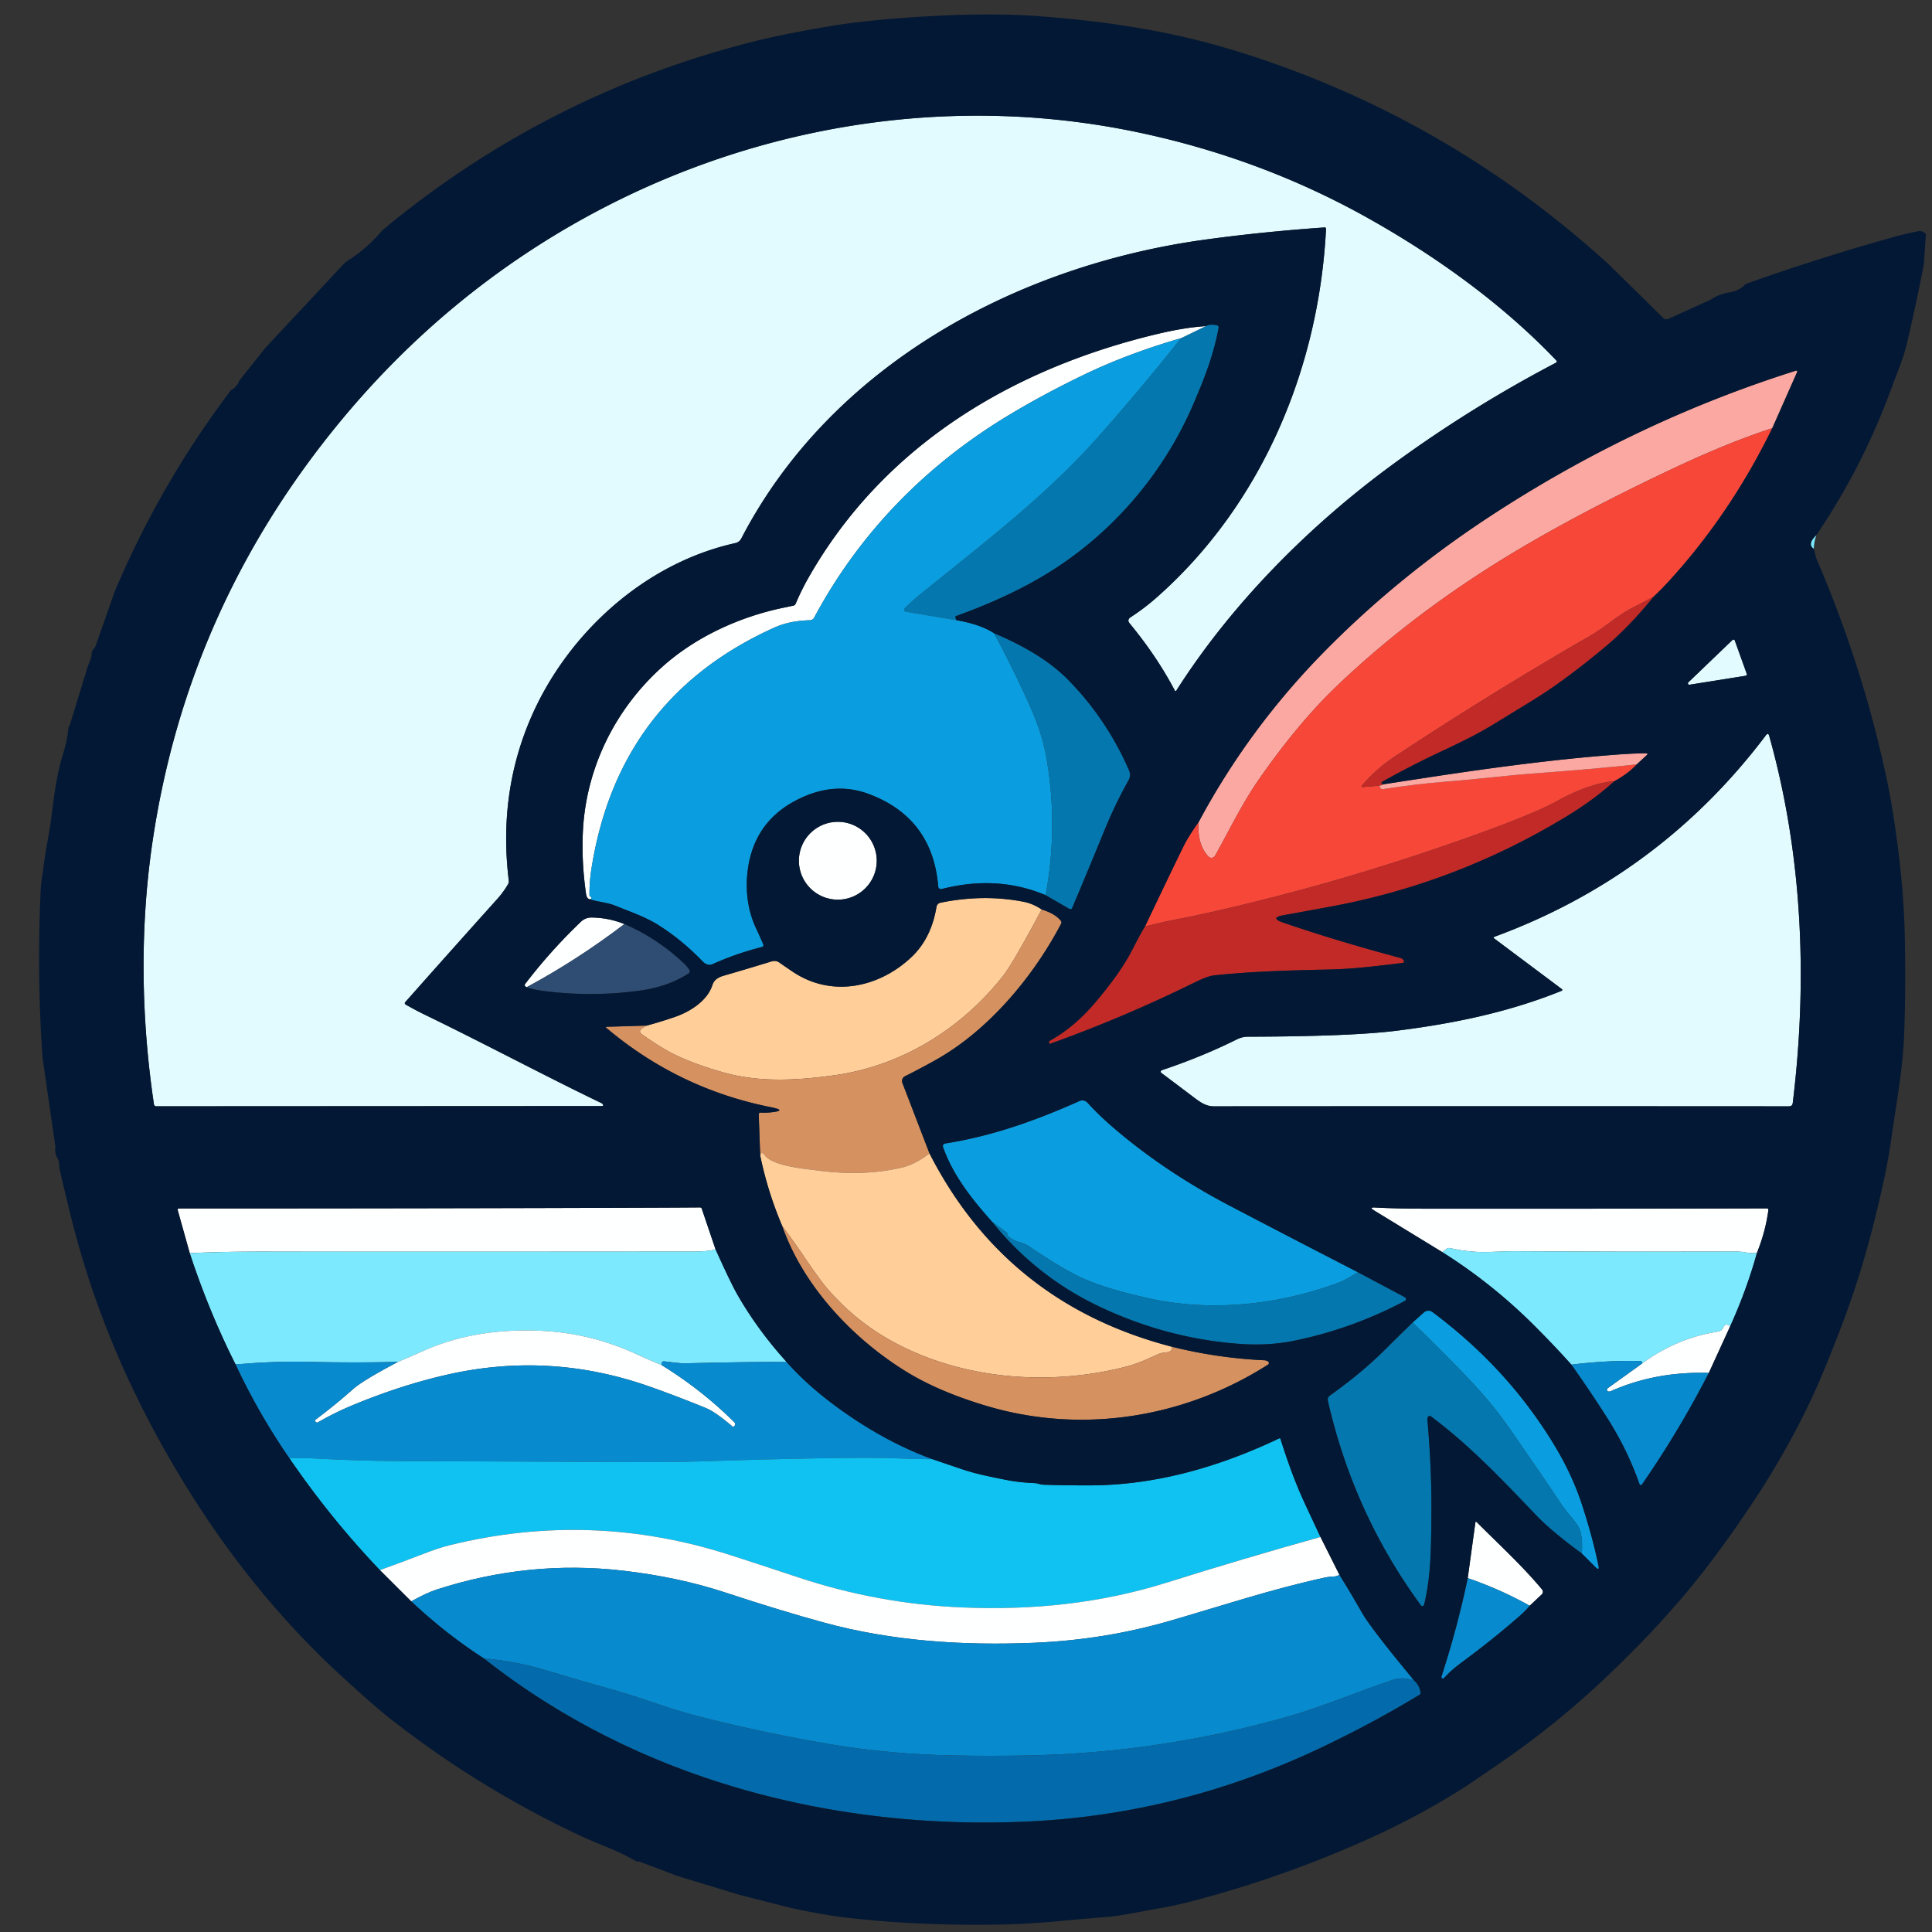 <svg width="520" height="520" xmlns="http://www.w3.org/2000/svg" version="1.1">

 <rect width="100%" height="100%" fill="#333333" stroke="none"/>

 <g>
  <title>Layer 1</title>
  <path id="svg_106" d="m257.44,166.93l-13.63,-2.27a0.58,0.57 -62.6 0 1 -0.31,-0.98q2.19,-2.14 4.58,-4.07c16.76,-13.55 33.37,-26.16 47.37,-41.91q11.11,-12.5 22.39,-26.67l6.68,-3.25q1.04,-0.62 2.9,-0.27q0.68,0.13 0.56,0.81c-1.39,7.38 -3.78,13.46 -6.86,20.62c-8.03,18.63 -21.75,34.49 -38.51,44.96q-10.57,6.61 -25.27,11.91q-0.23,0.08 -0.18,0.33q0.05,0.27 0.28,0.79z" fill="#0477ae"/>
  <path id="svg_107" d="m324.52,87.78l-6.68,3.25q-14.5,4.22 -26.16,9.86q-11.4,5.51 -20.89,11.29c-21.72,13.23 -39.49,31.3 -51.67,54.08a1.31,1.3 -76.4 0 1 -1.11,0.68c-3.28,0.08 -6.56,0.62 -9.55,1.96q-42.16,18.98 -49.31,65.18q-0.53,3.44 -0.49,6.9q0,0.33 0.32,0.37q0.2,0.03 0.21,0.27q0.01,0.22 -0.19,0.33q-0.09,0.05 -0.25,0.1q-0.83,-0.14 -1.03,-1.55q-1.23,-8.64 -0.83,-16.75c0.84,-17.14 8.77,-33.04 21.51,-44.4c9.02,-8.04 20.85,-13.4 32.61,-15.81q1.25,-0.26 2.51,-0.53q0.47,-0.11 0.65,-0.55q1.52,-3.61 3.46,-7.01c20.06,-35.27 54.33,-56.05 93.62,-65.5q7.54,-1.81 13.27,-2.17z" fill="#feffff"/>
  <path id="svg_108" d="m317.84,91.03q-11.28,14.17 -22.39,26.67c-14,15.75 -30.61,28.36 -47.37,41.91q-2.39,1.93 -4.58,4.07a0.58,0.57 -62.6 0 0 0.31,0.98l13.63,2.27q6.5,1.12 10.14,3.52q5.67,10.57 10.06,20.59q2.9,6.63 3.98,12.78q3.25,18.46 -0.19,37.12q-13.02,-5.49 -27.95,-1.66a0.76,0.75 -9.6 0 1 -0.95,-0.67q-1.55,-18.58 -18.85,-24.96q-8.43,-3.11 -17.35,0.78q-13.24,5.76 -15.07,19.73c-0.69,5.34 -0.05,10.87 2.24,15.7q1,2.11 1.91,4.26q0.25,0.61 -0.39,0.78q-6.97,1.78 -13.18,4.58c-1.08,0.48 -2,0.04 -2.77,-0.76q-5.61,-5.8 -11.84,-9.72c-3.59,-2.27 -7.7,-3.63 -11.57,-5.21c-2.19,-0.91 -4.56,-0.99 -6.91,-1.74q0.16,-0.05 0.25,-0.1q0.2,-0.11 0.19,-0.33q-0.01,-0.24 -0.21,-0.27q-0.32,-0.04 -0.32,-0.37q-0.04,-3.46 0.49,-6.9q7.15,-46.2 49.31,-65.18c2.99,-1.34 6.27,-1.88 9.55,-1.96a1.31,1.3 -76.4 0 0 1.11,-0.68c12.18,-22.78 29.95,-40.85 51.67,-54.08q9.49,-5.78 20.89,-11.29q11.66,-5.64 26.16,-9.86z" fill="#0a9ee0"/>
  <path id="svg_110" d="m477.01,115.25q-11.92,3.86 -26.86,10.92q-28.5,13.46 -47.96,25.7q-23.58,14.82 -42.34,32.73q-10.34,9.89 -20.79,24.85c-4.82,6.9 -8.05,13.78 -12.02,20.86a1.13,1.13 0 0 1 -1.81,0.21q-3.02,-3.25 -2.63,-9.23q13.53,-25.31 34.06,-46.13q19.67,-19.94 44.01,-35.95q39.08,-25.68 82.72,-39.45a0.27,0.26 3.6 0 1 0.32,0.36l-6.7,15.13z" fill="#fba8a2"/>
  <path id="svg_112" d="m477.01,115.25q-11.24,23.01 -27.71,41.05q-2.07,2.27 -4.15,4.23q-1.39,0.83 -5.79,3.07c-3.88,1.97 -7.54,5.32 -11.27,7.47q-27.04,15.6 -52.29,32.29c-3.64,2.41 -6.44,4.82 -9.1,7.93q-0.54,0.62 0.28,0.54l4.29,-0.38q0.23,1.05 0.98,0.94q9.15,-1.38 15.78,-1.91q6.76,-0.53 13.5,-1.26q6.92,-0.75 13.49,-1.22q12.8,-0.92 25.51,-2.26q-2.31,2.52 -6.03,4.52q-6.9,0.63 -15.54,5.42q-7.15,3.95 -28.92,11.51q-31.31,10.88 -63.5,18.19q-4.67,1.06 -9.18,1.93q-4.62,0.89 -9.19,2.07q7.78,-16.36 10.46,-21.75q1.29,-2.61 3.97,-6.34q-0.39,5.98 2.63,9.23a1.13,1.13 0 0 0 1.81,-0.21c3.97,-7.08 7.2,-13.96 12.02,-20.86q10.45,-14.96 20.79,-24.85q18.76,-17.91 42.34,-32.73q19.46,-12.24 47.96,-25.7q14.94,-7.06 26.86,-10.92z" fill="#f74739"/>
  <path id="svg_113" d="m488.9,144q-0.71,1.9 -0.71,3.73q-1.91,-1.27 0.71,-3.73z" fill="#7ce9fe"/>
  <path id="svg_115" d="m445.15,160.53q-6.65,8.16 -12.8,13.32q-11.06,9.26 -19.56,14.48q-5.24,3.22 -10.52,6.45q-3.32,2.03 -6.67,3.74q-3.36,1.7 -6.86,3.34q-8.48,3.94 -16.73,8.55q-0.32,0.18 -0.09,0.45q0.12,0.13 0.39,0.24q-0.08,0.28 -1.04,0.35l-4.29,0.38q-0.82,0.08 -0.28,-0.54c2.66,-3.11 5.46,-5.52 9.1,-7.93q25.25,-16.69 52.29,-32.29c3.73,-2.15 7.39,-5.5 11.27,-7.47q4.4,-2.24 5.79,-3.07z" fill="#c22a27"/>
  <path id="svg_116" d="m267.58,170.45q12.88,5.39 19.81,12.42q10.42,10.57 16.45,24.36q0.64,1.47 -0.08,2.77q-3.62,6.47 -6.38,13.21q-4.29,10.5 -8.81,21.2a0.51,0.51 0 0 1 -0.73,0.24l-6.41,-3.71q3.44,-18.66 0.19,-37.12q-1.08,-6.15 -3.98,-12.78q-4.39,-10.02 -10.06,-20.59z" fill="#0477ae"/>
  <path id="svg_117" d="m469.86,181.88l-15.1,2.41a0.38,0.38 0 0 1 -0.33,-0.65l11.87,-11.39a0.38,0.38 0 0 1 0.62,0.14l3.23,8.99a0.38,0.38 0 0 1 -0.29,0.5z" fill="#e2fbff"/>
  <path id="svg_120" d="m420.33,266.67a0.26,0.25 -37.5 0 0 0.06,-0.44l-18.29,-13.69a0.22,0.22 0 0 1 0.06,-0.38q44.53,-16.36 73.15,-54.27q0.6,-0.8 0.87,0.16c8.97,31.94 10.39,65.66 6.34,98.83q-0.11,0.89 -1,0.89q-80.28,-0.05 -154.81,0c-2.14,0 -3.71,-1.14 -5.34,-2.37q-4.42,-3.35 -8.78,-6.61a0.42,0.42 0 0 1 0.11,-0.74q10.91,-3.67 20.12,-8.26q1.52,-0.76 2.98,-0.76q27.8,-0.07 40.1,-1.61c15.36,-1.92 30.18,-4.98 44.43,-10.75z" fill="#e2fbff"/>
  <path id="svg_121" d="m440.53,205.74q-12.71,1.34 -25.51,2.26q-6.57,0.47 -13.49,1.22q-6.74,0.73 -13.5,1.26q-6.63,0.53 -15.78,1.91q-0.75,0.11 -0.98,-0.94q0.96,-0.07 1.04,-0.35c20.82,-3.23 41.17,-6.36 62.72,-7.99q4.79,-0.36 7.95,-0.35q0.78,0 0.21,0.53l-2.66,2.45z" fill="#fba8a2"/>
  <path id="svg_122" d="m434.5,210.26q-5.4,4.97 -13.27,9.73q-29.35,17.73 -62.77,23.96q-6.58,1.23 -12.94,2.37q-3.92,0.7 -0.15,2q14.51,4.98 31.6,9.53q0.56,0.15 0.83,0.66q0.31,0.59 -0.35,0.67c-6.49,0.78 -12.85,1.6 -19.23,1.75c-10.69,0.25 -20.94,0.48 -31.45,1.59c-1.31,0.14 -3.43,1.03 -4.84,1.72q-19.1,9.44 -39.18,16.66q-0.31,0.11 -0.4,-0.21q-0.1,-0.39 0.24,-0.58q6.48,-3.63 11.8,-9.82q7.1,-8.27 10.31,-14.56q2.5,-4.88 3.47,-6.35q4.57,-1.18 9.19,-2.07q4.51,-0.87 9.18,-1.93q32.19,-7.31 63.5,-18.19q21.77,-7.56 28.92,-11.51q8.64,-4.79 15.54,-5.42z" fill="#c22a27"/>
  <circle id="svg_123" r="10.48" cy="231.67" cx="225.5" fill="#feffff"/>
  <path id="svg_124" d="m280.37,244.79q-7.8,14.59 -10.42,17.91c-11.27,14.27 -27.32,24.2 -45.39,26.71c-9.79,1.36 -19.86,1.94 -29.22,-0.6q-8.08,-2.19 -14.03,-5.12q-3.36,-1.65 -8.58,-5.34q-0.79,-0.57 -0.29,-1.22q0.41,-0.52 1.67,-1.1q3.55,-0.96 7.4,-2.27c4.12,-1.4 8.86,-4.32 10.25,-8.67c0.45,-1.43 1.65,-2.08 2.99,-2.47q6.83,-1.98 12.95,-3.87a2.38,2.37 53.9 0 1 2.08,0.33q1.73,1.22 3.57,2.45c10.42,7.02 23.17,4.35 31.92,-3.88q5.36,-5.04 6.77,-13.49q0.17,-1.01 1.17,-1.21q11.54,-2.34 22.29,-0.24q2.55,0.5 4.87,2.08z" fill="#ffce99"/>
  <path id="svg_125" d="m280.37,244.79q3.62,1.1 5.14,3.03q0.31,0.39 0.08,0.82c-7.52,14.35 -19.58,28.66 -33.53,36.53q-4.11,2.32 -8.49,4.51a1.44,1.43 66.2 0 0 -0.69,1.79l7.29,18.96q-3.81,2.96 -7.41,3.81q-10.37,2.44 -22.77,0.79c-3.51,-0.47 -12.29,-1.16 -14.32,-4.33a0.92,0.84 -14.9 0 0 -0.75,-0.39q-0.11,0.01 -0.31,0.72l-0.4,-10.99q-0.02,-0.62 0.59,-0.58q1.28,0.07 2.56,-0.06q4.78,-0.47 0.07,-1.41q-24.82,-4.95 -44.22,-21.32q-0.35,-0.3 0.11,-0.31l10.79,-0.33q-1.26,0.58 -1.67,1.1q-0.5,0.65 0.29,1.22q5.22,3.69 8.58,5.34q5.95,2.93 14.03,5.12c9.36,2.54 19.43,1.96 29.22,0.6c18.07,-2.51 34.12,-12.44 45.39,-26.71q2.62,-3.32 10.42,-17.91z" fill="#d69161"/>
  <path id="svg_126" d="m168.06,248.71q-12.77,9.72 -26.32,17q-0.77,-0.38 -0.37,-0.91q6.84,-8.94 14.97,-16.7q1.23,-1.17 2.91,-1.15q4.57,0.06 8.81,1.76z" fill="#feffff"/>
  <path id="svg_127" d="m168.06,248.71q8.69,3.72 15.96,10.53q0.89,0.84 1.56,1.84a0.64,0.63 -33.6 0 1 -0.18,0.87c-3.76,2.48 -8.28,3.98 -12.76,4.61q-13.26,1.89 -26.64,0.12q-2.41,-0.32 -4.26,-0.97q13.55,-7.28 26.32,-17z" fill="#2f4d73"/>
  <path id="svg_128" d="m11.46,284.76l3.46,23.93l-3.46,-23.93z" fill="#2f4d73"/>
  <path id="svg_129" d="m365.46,342.41q-3.19,2.07 -5.21,2.82c-16.24,6.04 -34.36,7.95 -51.26,4.17q-10.48,-2.34 -16.69,-4.97q-5.66,-2.4 -15.28,-8.95q-1.19,-0.8 -2.69,-1.18q-1.74,-0.43 -3.11,-1.75q-0.08,-0.08 -0.08,-0.19q-0.01,-0.14 0,-0.28q0,-0.2 -0.16,-0.32l-4.04,-3.01c-5.31,-5.94 -10.48,-12.45 -13.13,-20.05a0.7,0.7 0 0 1 0.55,-0.92c12.62,-1.98 24.38,-6.16 36.17,-11.43a1.89,1.89 0 0 1 2.18,0.45q2.83,3.09 6.05,5.92q14.06,12.3 32.35,21.87q16.85,8.82 34.35,17.82z" fill="#0a9ee0"/>
  <path id="svg_130" d="m250.17,310.43q20.69,40.47 65.23,52.04q0.35,1.35 -1.62,1.54q-1.24,0.12 -1.97,0.44c-2.87,1.28 -5.61,2.58 -8.63,3.36c-21.27,5.47 -45.41,3.47 -64.56,-7.66q-8.77,-5.11 -15.74,-13.08q-2.13,-2.45 -6.24,-8.51q-2.94,-4.35 -6.13,-8.63q-3.88,-9.16 -5.9,-18.9q0.2,-0.71 0.31,-0.72a0.92,0.84 -14.9 0 1 0.75,0.39c2.03,3.17 10.81,3.86 14.32,4.33q12.4,1.65 22.77,-0.79q3.6,-0.85 7.41,-3.81z" fill="#ffce99"/>
  <path id="svg_132" d="m192.58,336.24q-1.64,0.62 -6.33,0.62q-90.27,0.07 -113.5,0.01q-12.8,-0.03 -21.68,0.42l-3.22,-11.52q-0.14,-0.51 0.39,-0.51q67.86,0.01 129.51,-0.22q5.37,-0.02 10.68,-0.06a0.47,0.45 -8.5 0 1 0.44,0.31l3.71,10.95z" fill="#feffff"/>
  <path id="svg_133" d="m472.89,337.19q-1.17,0.22 -2.63,-0.04q-1.67,-0.29 -2.56,-0.29q-30.19,0.08 -59.42,-0.08q-3.33,-0.01 -6.55,0.16q-5.69,0.3 -11.46,-1.01q-0.52,-0.12 -0.94,0.2l-1.14,0.88l-18.4,-11.25q-1.36,-0.84 0.24,-0.76q6.1,0.32 12.72,0.32q46.39,0.04 92.78,-0.08q0.5,0 0.43,0.5q-0.76,5.72 -3.07,11.45z" fill="#feffff"/>
  <path id="svg_134" d="m266.94,328.75l4.04,3.01q0.16,0.12 0.16,0.32q-0.01,0.14 0,0.28q0,0.11 0.08,0.19q1.37,1.32 3.11,1.75q1.5,0.38 2.69,1.18q9.62,6.55 15.28,8.95q6.21,2.63 16.69,4.97c16.9,3.78 35.02,1.87 51.26,-4.17q2.02,-0.75 5.21,-2.82l12.67,6.74a0.57,0.57 0 0 1 0,1q-14.29,7.55 -29.84,10.72q-7.03,1.44 -15.06,0.81q-19.62,-1.52 -37.74,-10.21q-16.8,-8.07 -28.55,-22.72z" fill="#0477ae"/>
  <path id="svg_135" d="m210.51,329.93q3.19,4.28 6.13,8.63q4.11,6.06 6.24,8.51q6.97,7.97 15.74,13.08c19.15,11.13 43.29,13.13 64.56,7.66c3.02,-0.78 5.76,-2.08 8.63,-3.36q0.73,-0.32 1.97,-0.44q1.97,-0.19 1.62,-1.54q12.18,3.05 24.93,3.65q0.52,0.02 0.97,0.32a0.51,0.51 0 0 1 -0.01,0.85c-22.39,14.29 -49.93,18.79 -75.67,11.14q-12.9,-3.83 -21.73,-9.27c-14.25,-8.77 -27.71,-22.93 -33.38,-39.23z" fill="#d69161"/>
  <path id="svg_136" d="m192.58,336.24q4.06,9 5.82,12.09q5.46,9.57 13.33,18.26q-7.46,-0.12 -27.48,0.35q-1.14,0.03 -5.37,-0.52q-0.53,-0.06 -0.68,0.19q-0.18,0.29 -0.03,0.87q-3.72,-1.57 -7.3,-3.2q-12.2,-5.55 -25.62,-6.11q-17.38,-0.73 -31.12,5.34q-4.08,1.81 -6.99,3.03q-11.19,0.31 -24.39,0q-8.8,-0.21 -19.35,0.7q-7.15,-14.19 -12.33,-29.95q8.88,-0.45 21.68,-0.42q23.23,0.06 113.5,-0.01q4.69,0 6.33,-0.62z" fill="#7ce9fe"/>
  <path id="svg_137" d="m472.89,337.19q-2.79,10.04 -7.22,19.8q-1.25,-1.07 -1.82,0.31a1.81,1.79 6.4 0 1 -1.39,1.1q-11.09,1.72 -20.39,8.52q-0.24,-0.58 -0.32,-0.59q-9.29,-0.23 -18.81,0.97q-4.58,-5.13 -10.11,-10.64q-11.24,-11.21 -24.64,-19.65l1.14,-0.88q0.42,-0.32 0.94,-0.2q5.77,1.31 11.46,1.01q3.22,-0.17 6.55,-0.16q29.23,0.16 59.42,0.08q0.89,0 2.56,0.29q1.46,0.26 2.63,0.04z" fill="#7ce9fe"/>
  <path id="svg_138" d="m425.73,418.11q0.38,-4.6 -0.83,-7.07q-0.46,-0.94 -2.46,-3.3q-1.42,-1.67 -2.49,-3.28q-3.8,-5.74 -7.6,-11.23a78.03,2.59 54.1 0 1 -5.14,-7.45q-2.78,-4.06 -5.99,-8.02q-5.37,-6.61 -21.01,-21.81l3.04,-2.71a1.82,1.82 0 0 1 2.3,-0.1q16.98,12.67 28.39,29.05c5.09,7.31 9.07,14.34 11.81,22.65q2.8,8.51 4.48,16.52q0.33,1.58 -0.81,0.44l-3.69,-3.69z" fill="#0a9ee0"/>
  <path id="svg_139" d="m380.21,355.95q15.64,15.2 21.01,21.81q3.21,3.96 5.99,8.02a78.03,2.59 54.1 0 0 5.14,7.45q3.8,5.49 7.6,11.23q1.07,1.61 2.49,3.28q2,2.36 2.46,3.3q1.21,2.47 0.83,7.07q-8.09,-5.91 -12.29,-10.3c-9.9,-10.37 -17.98,-18.84 -28.29,-26.58a0.56,0.56 0 0 0 -0.88,0.29q-0.11,0.39 -0.07,0.79q1.22,13.85 1.06,26.36c-0.09,7.74 -0.08,15.59 -1.96,23.23a0.49,0.49 0 0 1 -0.87,0.17q-18.1,-24.66 -25.04,-55.07a1.32,1.32 0 0 1 0.52,-1.36c5.37,-3.87 10.17,-7.68 15.09,-12.6q3.86,-3.85 7.21,-7.09z" fill="#0477ae"/>
  <path id="svg_140" d="m465.67,356.99l-5.74,12.54q-14.16,-0.48 -26.29,4.86q-0.69,0.3 -1,-0.03a0.48,0.48 0 0 1 0.07,-0.71l9.36,-6.73q9.3,-6.8 20.39,-8.52a1.81,1.79 6.4 0 0 1.39,-1.1q0.57,-1.38 1.82,-0.31z" fill="#feffff"/>
  <path id="svg_141" d="m178.17,367.48q10.7,6.59 19.53,15.37a0.65,0.64 -46.7 0 1 0.02,0.89l-0.21,0.23q-0.15,0.17 -0.32,0.02q-4.65,-3.98 -7.25,-5.04q-8.08,-3.29 -15.16,-5.78q-26.44,-9.3 -53.6,-3.36q-12.72,2.79 -26.22,8.38q-4.87,2.02 -9.36,4.62a0.5,0.5 0 0 1 -0.67,-0.16l-0.14,-0.22q-0.09,-0.14 0.04,-0.25q5.29,-3.95 10.26,-8.35q2.65,-2.33 12.05,-7.29q2.91,-1.22 6.99,-3.03q13.74,-6.07 31.12,-5.34q13.42,0.56 25.62,6.11q3.58,1.63 7.3,3.2z" fill="#feffff"/>
  <path id="svg_142" d="m107.14,366.54q-9.4,4.96 -12.05,7.29q-4.97,4.4 -10.26,8.35q-0.13,0.11 -0.04,0.25l0.14,0.22a0.5,0.5 0 0 0 0.67,0.16q4.49,-2.6 9.36,-4.62q13.5,-5.59 26.22,-8.38q27.16,-5.94 53.6,3.36q7.08,2.49 15.16,5.78q2.6,1.06 7.25,5.04q0.17,0.15 0.32,-0.02l0.21,-0.23a0.65,0.64 -46.7 0 0 -0.02,-0.89q-8.83,-8.78 -19.53,-15.37q-0.15,-0.58 0.03,-0.87q0.15,-0.25 0.68,-0.19q4.23,0.55 5.37,0.52q20.02,-0.47 27.48,-0.35q6.48,7.36 16.62,14.31q11.17,7.66 22.58,11.82q-2.26,0.06 -10.18,-0.23q-11.75,-0.43 -49.75,0.77q-10.3,0.33 -20,0.27q-30.88,-0.17 -61.25,-0.26q-12.39,-0.03 -24.76,-0.71q-3.45,-0.18 -7.11,-0.09q-8.25,-11.93 -14.48,-25.23q10.55,-0.91 19.35,-0.7q13.2,0.31 24.39,0z" fill="#078ace"/>
  <path id="svg_143" d="m442.07,366.92l-9.36,6.73a0.48,0.48 0 0 0 -0.07,0.71q0.31,0.33 1,0.03q12.13,-5.34 26.29,-4.86q-7.97,15.52 -17.88,29.86q-0.53,0.77 -0.84,-0.11q-3.2,-9.1 -8.61,-17.62q-4.41,-6.94 -9.66,-14.36q9.52,-1.2 18.81,-0.97q0.08,0.01 0.32,0.59z" fill="#078ace"/>
  <path id="svg_144" d="m355.41,413.68q-20.97,5.86 -41.41,12.29c-17.66,5.55 -35.95,7.46 -54.81,6.68q-22.85,-0.93 -44.48,-8.15q-8.38,-2.8 -18.06,-5.92q-37.43,-12.1 -75.6,-2.69q-2.98,0.74 -7.13,2.35q-5.54,2.15 -11.67,4.36q-13.34,-13.99 -24.37,-30.13q3.66,-0.09 7.11,0.09q12.37,0.68 24.76,0.71q30.37,0.09 61.25,0.26q9.7,0.06 20,-0.27q38,-1.2 49.75,-0.77q7.92,0.29 10.18,0.23q3.76,1.29 7.67,2.61q3.15,1.06 6.4,1.78q3.24,0.72 6.49,1.33q3.02,0.57 6.97,0.74c0.86,0.03 1.48,0.4 2.39,0.43q6.32,0.2 12.65,0.18c17.89,-0.07 34.91,-5.1 50.83,-12.66a0.22,0.21 -20.4 0 1 0.3,0.13c1.93,6.07 3.96,11.83 6.7,17.69q1.93,4.14 4.08,8.73z" fill="#10c2f1"/>
  <path id="svg_146" d="m411.73,432.18q-8.04,-4.47 -16.69,-7.43l2.05,-14.89q0.07,-0.48 0.41,-0.14c5.94,5.96 12.17,11.64 17.55,18.09a0.96,0.96 0 0 1 -0.07,1.31l-3.25,3.06z" fill="#feffff"/>
  <path id="svg_147" d="m355.41,413.68l5.09,10.16q-0.67,0.48 -1.82,0.5q-0.99,0.02 -1.9,0.22c-14.35,3.09 -28.43,7.79 -42.01,11.72q-17.52,5.07 -36.32,5.87c-19.09,0.8 -38.18,-0.41 -56.52,-5.39q-11.79,-3.21 -26.67,-8.12q-12.59,-4.16 -27.53,-5.89q-25.49,-2.94 -50.21,5.08q-2.64,0.85 -6.85,3.17l-8.42,-8.4q6.13,-2.21 11.67,-4.36q4.15,-1.61 7.13,-2.35q38.17,-9.41 75.6,2.69q9.68,3.12 18.06,5.92q21.63,7.22 44.48,8.15c18.86,0.78 37.15,-1.13 54.81,-6.68q20.44,-6.43 41.41,-12.29z" fill="#feffff"/>
  <path id="svg_148" d="m360.5,423.84q3.07,4.93 6.12,10.29q2.34,4.1 13.93,18.11q-3.29,-0.89 -5.31,-0.22c-9.49,3.16 -19.24,7.32 -28.21,9.89q-34.57,9.88 -70.38,10.57q-10.2,0.2 -20.2,0q-17.24,-0.34 -33.18,-3.04q-16.53,-2.81 -32.8,-6.85q-6.93,-1.72 -12.56,-3.65q-8.41,-2.87 -12.45,-4q-9.46,-2.63 -18.72,-5.44q-8.01,-2.43 -16.47,-3.11q-10.31,-6.65 -19.6,-15.39q4.21,-2.32 6.85,-3.17q24.72,-8.02 50.21,-5.08q14.94,1.73 27.53,5.89q14.88,4.91 26.67,8.12c18.34,4.98 37.43,6.19 56.52,5.39q18.8,-0.8 36.32,-5.87c13.58,-3.93 27.66,-8.63 42.01,-11.72q0.91,-0.2 1.9,-0.22q1.15,-0.02 1.82,-0.5z" fill="#078ace"/>
  <path id="svg_149" d="m395.04,424.75q8.65,2.96 16.69,7.43q-0.92,1.2 -2.89,2.92q-7.09,6.2 -15.83,12.65q-2.45,1.82 -4.36,3.92q-0.21,0.24 -0.5,0.05a0.41,0.41 0 0 1 -0.18,-0.48q4.33,-13.34 7.07,-26.49z" fill="#078ace"/>
  <path id="svg_150" d="m130.27,446.39q8.46,0.68 16.47,3.11q9.26,2.81 18.72,5.44q4.04,1.13 12.45,4q5.63,1.93 12.56,3.65q16.27,4.04 32.8,6.85q15.94,2.7 33.18,3.04q10,0.2 20.2,0q35.81,-0.69 70.38,-10.57c8.97,-2.57 18.72,-6.73 28.21,-9.89q2.02,-0.67 5.31,0.22q1.44,1.26 1.8,3.19q0.09,0.49 -0.34,0.76q-12.14,7.37 -26.02,14q-38.02,18.14 -79.25,20.07c-52.37,2.44 -105.18,-11.27 -146.47,-43.87z" fill="#036bab"/>
  <path id="svg_100" d="m356.9,61.66q0.02,-0.47 -0.45,-0.44q-16.98,1.19 -32.33,3.31c-50.84,7.02 -100.49,33.96 -124.62,80.45a2.31,2.31 0 0 1 -1.56,1.19c-24.34,5.37 -44.88,24.12 -54.73,46.3q-9.19,20.7 -6.27,44.56q0.06,0.49 -0.18,0.92q-1.22,2.12 -2.86,3.95q-13.72,15.28 -24.79,27.79q-0.37,0.42 0.11,0.7q2.62,1.5 4.81,2.57c16.29,7.88 32.31,16.47 47.82,23.93q0.19,0.09 0.32,0.24q0.47,0.57 -0.27,0.57l-119.85,0.06a0.61,0.6 -4.9 0 1 -0.61,-0.51c-3.45,-23.09 -3.82,-47.03 -0.48,-70.09q9.18,-63.26 50.23,-113.25q14.26,-17.36 31.08,-31.33c51.07,-42.42 119.07,-60.7 184.22,-46.92q33.07,7 61.65,23.01c18.2,10.19 36.17,23.05 50.7,38.3q0.4,0.42 -0.11,0.69q-23.25,12.19 -44.24,27.61c-22.04,16.2 -42.94,37.12 -57.91,60.65a0.2,0.2 0 0 1 -0.35,-0.02q-4.86,-9.24 -12.17,-18.1q-0.81,-0.98 0.26,-1.68q3.75,-2.42 7.3,-5.58c28.09,-24.96 43.37,-61.49 45.28,-98.88z" fill="#e2fbff"/>
  <path id="svg_99" d="m433.1,71.25l14.54,14.3q0.62,0.62 1.42,0.26l11.3,-5.11q2.01,-1.37 4.62,-1.94q2.36,-0.2 4.37,-1.77q0.18,-0.44 0.86,-0.68q19.49,-6.95 39.43,-12.5q3.39,-0.95 6.85,-1.61q0.87,-0.17 1.89,0.81l-0.59,8.25q-2,10.31 -4.41,20.63q-0.81,3.48 -2.2,7.09q-1.32,3.47 -2.63,6.95q-7.56,20.23 -19.65,38.07q-2.62,2.46 -0.71,3.73c0.33,1.02 0.43,2.01 0.86,2.99q12.72,29.69 19.05,60.34q1.73,8.41 3.16,20.66q1.21,10.39 1.41,20.02q0.3,14.08 -0.15,26.51c-0.35,9.47 -2.15,18.89 -3.48,28.34q-0.76,5.34 -1.93,10.78q-3.8,17.53 -8.39,31q-3.3,9.7 -8.42,21.93q-6.11,14.58 -16.36,30.82q-9.4,14.39 -17.45,24.37q-10.61,13.17 -25.16,26.84q-13.72,12.89 -29.3,23.37l-7.06,4.83q-12.3,7.91 -25.85,14.05q-22.98,10.42 -47.16,16.84q-5.61,1.49 -10.57,2.32c-4.73,0.8 -9.46,1.93 -14.29,2.28c-8.73,0.64 -17.01,1.72 -25.84,1.93q-22.64,0.54 -42.76,-1.73q-6.68,-0.75 -15.79,-2.74l-13.42,-3.41l-16.87,-5.12l-10.69,-4.04q-0.07,0.39 -0.82,-0.12q-3.16,-1.81 -6.51,-3.2q-6.38,-2.65 -6.45,-2.68q-27.98,-12.88 -52.25,-31.8c-4.47,-3.49 -8.83,-7.48 -13.03,-11.3q-24.53,-22.3 -43.1,-52.62q-17.7,-28.89 -26.87,-58.76q-1.95,-6.33 -3.46,-12.38q-1.62,-6.51 -3.09,-12.88q-0.2,-0.89 -0.23,-1.85q-0.04,-1.05 -0.59,-1.82q-0.69,-1.34 -0.41,-2.81l-3.46,-23.93q-1.52,-21.23 -0.56,-44.26q0.15,-3.4 0.6,-5.54q0.5,-4.21 1.26,-8.34q0.82,-4.48 1.28,-8.31q1.11,-9.43 2.76,-14.8q1.39,-4.55 1.58,-7.32q0.07,-0.74 0.4,-1.03l4.73,-15.44l0.95,-2.63q0.17,-0.49 0.19,-1.02q0.03,-0.86 0.64,-1.52a2.37,2.35 -14.3 0 0 0.49,-0.82l5.07,-14.47q12.24,-29.04 31.36,-54.31q1.44,-0.64 2.22,-2.53l7.07,-8.88l20.39,-21.82q1.01,-1.23 2.31,-1.94q5.04,-3.36 8.66,-7.77q44.17,-36.71 99.79,-50.79c6.68,-1.69 13.73,-2.98 20.58,-4.15q11.02,-1.86 27.88,-2.76q15.92,-0.85 27.96,0.01q20.21,1.45 36.82,5.02q9.62,2.06 19.31,5.16q54.95,17.56 97.9,56.75zm-76.2,-9.59c-1.91,37.39 -17.19,73.92 -45.28,98.88q-3.55,3.16 -7.3,5.58q-1.07,0.7 -0.26,1.68q7.31,8.86 12.17,18.1a0.2,0.2 0 0 0 0.35,0.02c14.97,-23.53 35.87,-44.45 57.91,-60.65q20.99,-15.42 44.24,-27.61q0.51,-0.27 0.11,-0.69c-14.53,-15.25 -32.5,-28.11 -50.7,-38.3q-28.58,-16.01 -61.65,-23.01c-65.15,-13.78 -133.15,4.5 -184.22,46.92q-16.82,13.97 -31.08,31.33q-41.05,49.99 -50.23,113.25c-3.34,23.06 -2.97,47 0.48,70.09a0.61,0.6 -4.9 0 0 0.61,0.51l119.85,-0.06q0.74,0 0.27,-0.57q-0.13,-0.15 -0.32,-0.24c-15.51,-7.46 -31.53,-16.05 -47.82,-23.93q-2.19,-1.07 -4.81,-2.57q-0.48,-0.28 -0.11,-0.7q11.07,-12.51 24.79,-27.79q1.64,-1.83 2.86,-3.95q0.24,-0.43 0.18,-0.92q-2.92,-23.86 6.27,-44.56c9.85,-22.18 30.39,-40.93 54.73,-46.3a2.31,2.31 0 0 0 1.56,-1.19c24.13,-46.49 73.78,-73.43 124.62,-80.45q15.35,-2.12 32.33,-3.31q0.47,-0.03 0.45,0.44zm-32.38,26.12q-5.73,0.36 -13.27,2.17c-39.29,9.45 -73.56,30.23 -93.62,65.5q-1.94,3.4 -3.46,7.01q-0.18,0.44 -0.65,0.55q-1.26,0.27 -2.51,0.53c-11.76,2.41 -23.59,7.77 -32.61,15.81c-12.74,11.36 -20.67,27.26 -21.51,44.4q-0.4,8.11 0.83,16.75q0.2,1.41 1.03,1.55c2.35,0.75 4.72,0.83 6.91,1.74c3.87,1.58 7.98,2.94 11.57,5.21q6.23,3.92 11.84,9.72c0.77,0.8 1.69,1.24 2.77,0.76q6.21,-2.8 13.18,-4.58q0.64,-0.17 0.39,-0.78q-0.91,-2.15 -1.91,-4.26c-2.29,-4.83 -2.93,-10.36 -2.24,-15.7q1.83,-13.97 15.07,-19.73q8.92,-3.89 17.35,-0.78q17.3,6.38 18.85,24.96a0.76,0.75 -9.6 0 0 0.95,0.67q14.93,-3.83 27.95,1.66l6.41,3.71a0.51,0.51 0 0 0 0.73,-0.24q4.52,-10.7 8.81,-21.2q2.76,-6.74 6.38,-13.21q0.72,-1.3 0.08,-2.77q-6.03,-13.79 -16.45,-24.36q-6.93,-7.03 -19.81,-12.42q-3.64,-2.4 -10.14,-3.52q-0.23,-0.52 -0.28,-0.79q-0.05,-0.25 0.18,-0.33q14.7,-5.3 25.27,-11.91c16.76,-10.47 30.48,-26.33 38.51,-44.96c3.08,-7.16 5.47,-13.24 6.86,-20.62q0.12,-0.68 -0.56,-0.81q-1.86,-0.35 -2.9,0.27zm-1.92,133.51q-2.68,3.73 -3.97,6.34q-2.68,5.39 -10.46,21.75q-0.97,1.47 -3.47,6.35q-3.21,6.29 -10.31,14.56q-5.32,6.19 -11.8,9.82q-0.34,0.19 -0.24,0.58q0.09,0.32 0.4,0.21q20.08,-7.22 39.18,-16.66c1.41,-0.69 3.53,-1.58 4.84,-1.72c10.51,-1.11 20.76,-1.34 31.45,-1.59c6.38,-0.15 12.74,-0.97 19.23,-1.75q0.66,-0.08 0.35,-0.67q-0.27,-0.51 -0.83,-0.66q-17.09,-4.55 -31.6,-9.53q-3.77,-1.3 0.15,-2q6.36,-1.14 12.94,-2.37q33.42,-6.23 62.77,-23.96q7.87,-4.76 13.27,-9.73q3.72,-2 6.03,-4.52l2.66,-2.45q0.57,-0.53 -0.21,-0.53q-3.16,-0.01 -7.95,0.35c-21.55,1.63 -41.9,4.76 -62.72,7.99q-0.27,-0.11 -0.39,-0.24q-0.23,-0.27 0.09,-0.45q8.25,-4.61 16.73,-8.55q3.5,-1.64 6.86,-3.34q3.35,-1.71 6.67,-3.74q5.28,-3.23 10.52,-6.45q8.5,-5.22 19.56,-14.48q6.15,-5.16 12.8,-13.32q2.08,-1.96 4.15,-4.23q16.47,-18.04 27.71,-41.05l6.7,-15.13a0.27,0.26 3.6 0 0 -0.32,-0.36q-43.64,13.77 -82.72,39.45q-24.34,16.01 -44.01,35.95q-20.53,20.82 -34.06,46.13zm147.26,-39.41a0.38,0.38 0 0 0 0.29,-0.5l-3.23,-8.99a0.38,0.38 0 0 0 -0.62,-0.14l-11.87,11.39a0.38,0.38 0 0 0 0.33,0.65l15.1,-2.41zm-49.53,84.79c-14.25,5.77 -29.07,8.83 -44.43,10.75q-12.3,1.54 -40.1,1.61q-1.46,0 -2.98,0.76q-9.21,4.59 -20.12,8.26a0.42,0.42 0 0 0 -0.11,0.74q4.36,3.26 8.78,6.61c1.63,1.23 3.2,2.37 5.34,2.37q74.53,-0.05 154.81,0q0.89,0 1,-0.89c4.05,-33.17 2.63,-66.89 -6.34,-98.83q-0.27,-0.96 -0.87,-0.16q-28.62,37.91 -73.15,54.27a0.22,0.22 0 0 0 -0.06,0.38l18.29,13.69a0.26,0.25 -37.5 0 1 -0.06,0.44zm-184.35,-35a10.48,10.48 0 0 0 -10.48,-10.48a10.48,10.48 0 0 0 -10.48,10.48a10.48,10.48 0 0 0 10.48,10.48a10.48,10.48 0 0 0 10.48,-10.48zm-61.87,44.36l-10.79,0.33q-0.46,0.01 -0.11,0.31q19.4,16.37 44.22,21.32q4.71,0.94 -0.07,1.41q-1.28,0.13 -2.56,0.06q-0.61,-0.04 -0.59,0.58l0.4,10.99q2.02,9.74 5.9,18.9c5.67,16.3 19.13,30.46 33.38,39.23q8.83,5.44 21.73,9.27c25.74,7.65 53.28,3.15 75.67,-11.14a0.51,0.51 0 0 0 0.01,-0.85q-0.45,-0.3 -0.97,-0.32q-12.75,-0.6 -24.93,-3.65q-44.54,-11.57 -65.23,-52.04l-7.29,-18.96a1.44,1.43 66.2 0 1 0.69,-1.79q4.38,-2.19 8.49,-4.51c13.95,-7.87 26.01,-22.18 33.53,-36.53q0.23,-0.43 -0.08,-0.82q-1.52,-1.93 -5.14,-3.03q-2.32,-1.58 -4.87,-2.08q-10.75,-2.1 -22.29,0.24q-1,0.2 -1.17,1.21q-1.41,8.45 -6.77,13.49c-8.75,8.23 -21.5,10.9 -31.92,3.88q-1.84,-1.23 -3.57,-2.45a2.38,2.37 53.9 0 0 -2.08,-0.33q-6.12,1.89 -12.95,3.87c-1.34,0.39 -2.54,1.04 -2.99,2.47c-1.39,4.35 -6.13,7.27 -10.25,8.67q-3.85,1.31 -7.4,2.27zm-32.37,-10.32q1.85,0.65 4.26,0.97q13.38,1.77 26.64,-0.12c4.48,-0.63 9,-2.13 12.76,-4.61a0.64,0.63 -33.6 0 0 0.18,-0.87q-0.67,-1 -1.56,-1.84q-7.27,-6.81 -15.96,-10.53q-4.24,-1.7 -8.81,-1.76q-1.68,-0.02 -2.91,1.15q-8.13,7.76 -14.97,16.7q-0.4,0.53 0.37,0.91zm125.2,63.04q11.75,14.65 28.55,22.72q18.12,8.69 37.74,10.21q8.03,0.63 15.06,-0.81q15.55,-3.17 29.84,-10.72a0.57,0.57 0 0 0 0,-1l-12.67,-6.74q-17.5,-9 -34.35,-17.82q-18.29,-9.57 -32.35,-21.87q-3.22,-2.83 -6.05,-5.92a1.89,1.89 0 0 0 -2.18,-0.45c-11.79,5.27 -23.55,9.45 -36.17,11.43a0.7,0.7 0 0 0 -0.55,0.92c2.65,7.6 7.82,14.11 13.13,20.05zm-215.87,8.54q5.18,15.76 12.33,29.95q6.23,13.3 14.48,25.23q11.03,16.14 24.37,30.13l8.42,8.4q9.29,8.74 19.6,15.39c41.29,32.6 94.1,46.31 146.47,43.87q41.23,-1.93 79.25,-20.07q13.88,-6.63 26.02,-14q0.43,-0.27 0.34,-0.76q-0.36,-1.93 -1.8,-3.19q-11.59,-14.01 -13.93,-18.11q-3.05,-5.36 -6.12,-10.29l-5.09,-10.16q-2.15,-4.59 -4.08,-8.73c-2.74,-5.86 -4.77,-11.62 -6.7,-17.69a0.22,0.21 -20.4 0 0 -0.3,-0.13c-15.92,7.56 -32.94,12.59 -50.83,12.66q-6.33,0.02 -12.65,-0.18c-0.91,-0.03 -1.53,-0.4 -2.39,-0.43q-3.95,-0.17 -6.97,-0.74q-3.25,-0.61 -6.49,-1.33q-3.25,-0.72 -6.4,-1.78q-3.91,-1.32 -7.67,-2.61q-11.41,-4.16 -22.58,-11.82q-10.14,-6.95 -16.62,-14.31q-7.87,-8.69 -13.33,-18.26q-1.76,-3.09 -5.82,-12.09l-3.71,-10.95a0.47,0.45 -8.5 0 0 -0.44,-0.31q-5.31,0.04 -10.68,0.06q-61.65,0.23 -129.51,0.22q-0.53,0 -0.39,0.51l3.22,11.52zm337.12,-0.28q13.4,8.44 24.64,19.65q5.53,5.51 10.11,10.64q5.25,7.42 9.66,14.36q5.41,8.52 8.61,17.62q0.31,0.88 0.84,0.11q9.91,-14.34 17.88,-29.86l5.74,-12.54q4.43,-9.76 7.22,-19.8q2.31,-5.73 3.07,-11.45q0.07,-0.5 -0.43,-0.5q-46.39,0.12 -92.78,0.08q-6.62,0 -12.72,-0.32q-1.6,-0.08 -0.24,0.76l18.4,11.25zm-7.98,18.94q-3.35,3.24 -7.21,7.09c-4.92,4.92 -9.72,8.73 -15.09,12.6a1.32,1.32 0 0 0 -0.52,1.36q6.94,30.41 25.04,55.07a0.49,0.49 0 0 0 0.87,-0.17c1.88,-7.64 1.87,-15.49 1.96,-23.23q0.16,-12.51 -1.06,-26.36q-0.04,-0.4 0.07,-0.79a0.56,0.56 0 0 1 0.88,-0.29c10.31,7.74 18.39,16.21 28.29,26.58q4.2,4.39 12.29,10.3l3.69,3.69q1.14,1.14 0.81,-0.44q-1.68,-8.01 -4.48,-16.52c-2.74,-8.31 -6.72,-15.34 -11.81,-22.65q-11.41,-16.38 -28.39,-29.05a1.82,1.82 0 0 0 -2.3,0.1l-3.04,2.71zm14.83,68.8q-2.74,13.15 -7.07,26.49a0.41,0.41 0 0 0 0.18,0.48q0.29,0.19 0.5,-0.05q1.91,-2.1 4.36,-3.92q8.74,-6.45 15.83,-12.65q1.97,-1.72 2.89,-2.92l3.25,-3.06a0.96,0.96 0 0 0 0.07,-1.31c-5.38,-6.45 -11.61,-12.13 -17.55,-18.09q-0.34,-0.34 -0.41,0.14l-2.05,14.89z" fill="#031834"/>
 </g>
</svg>